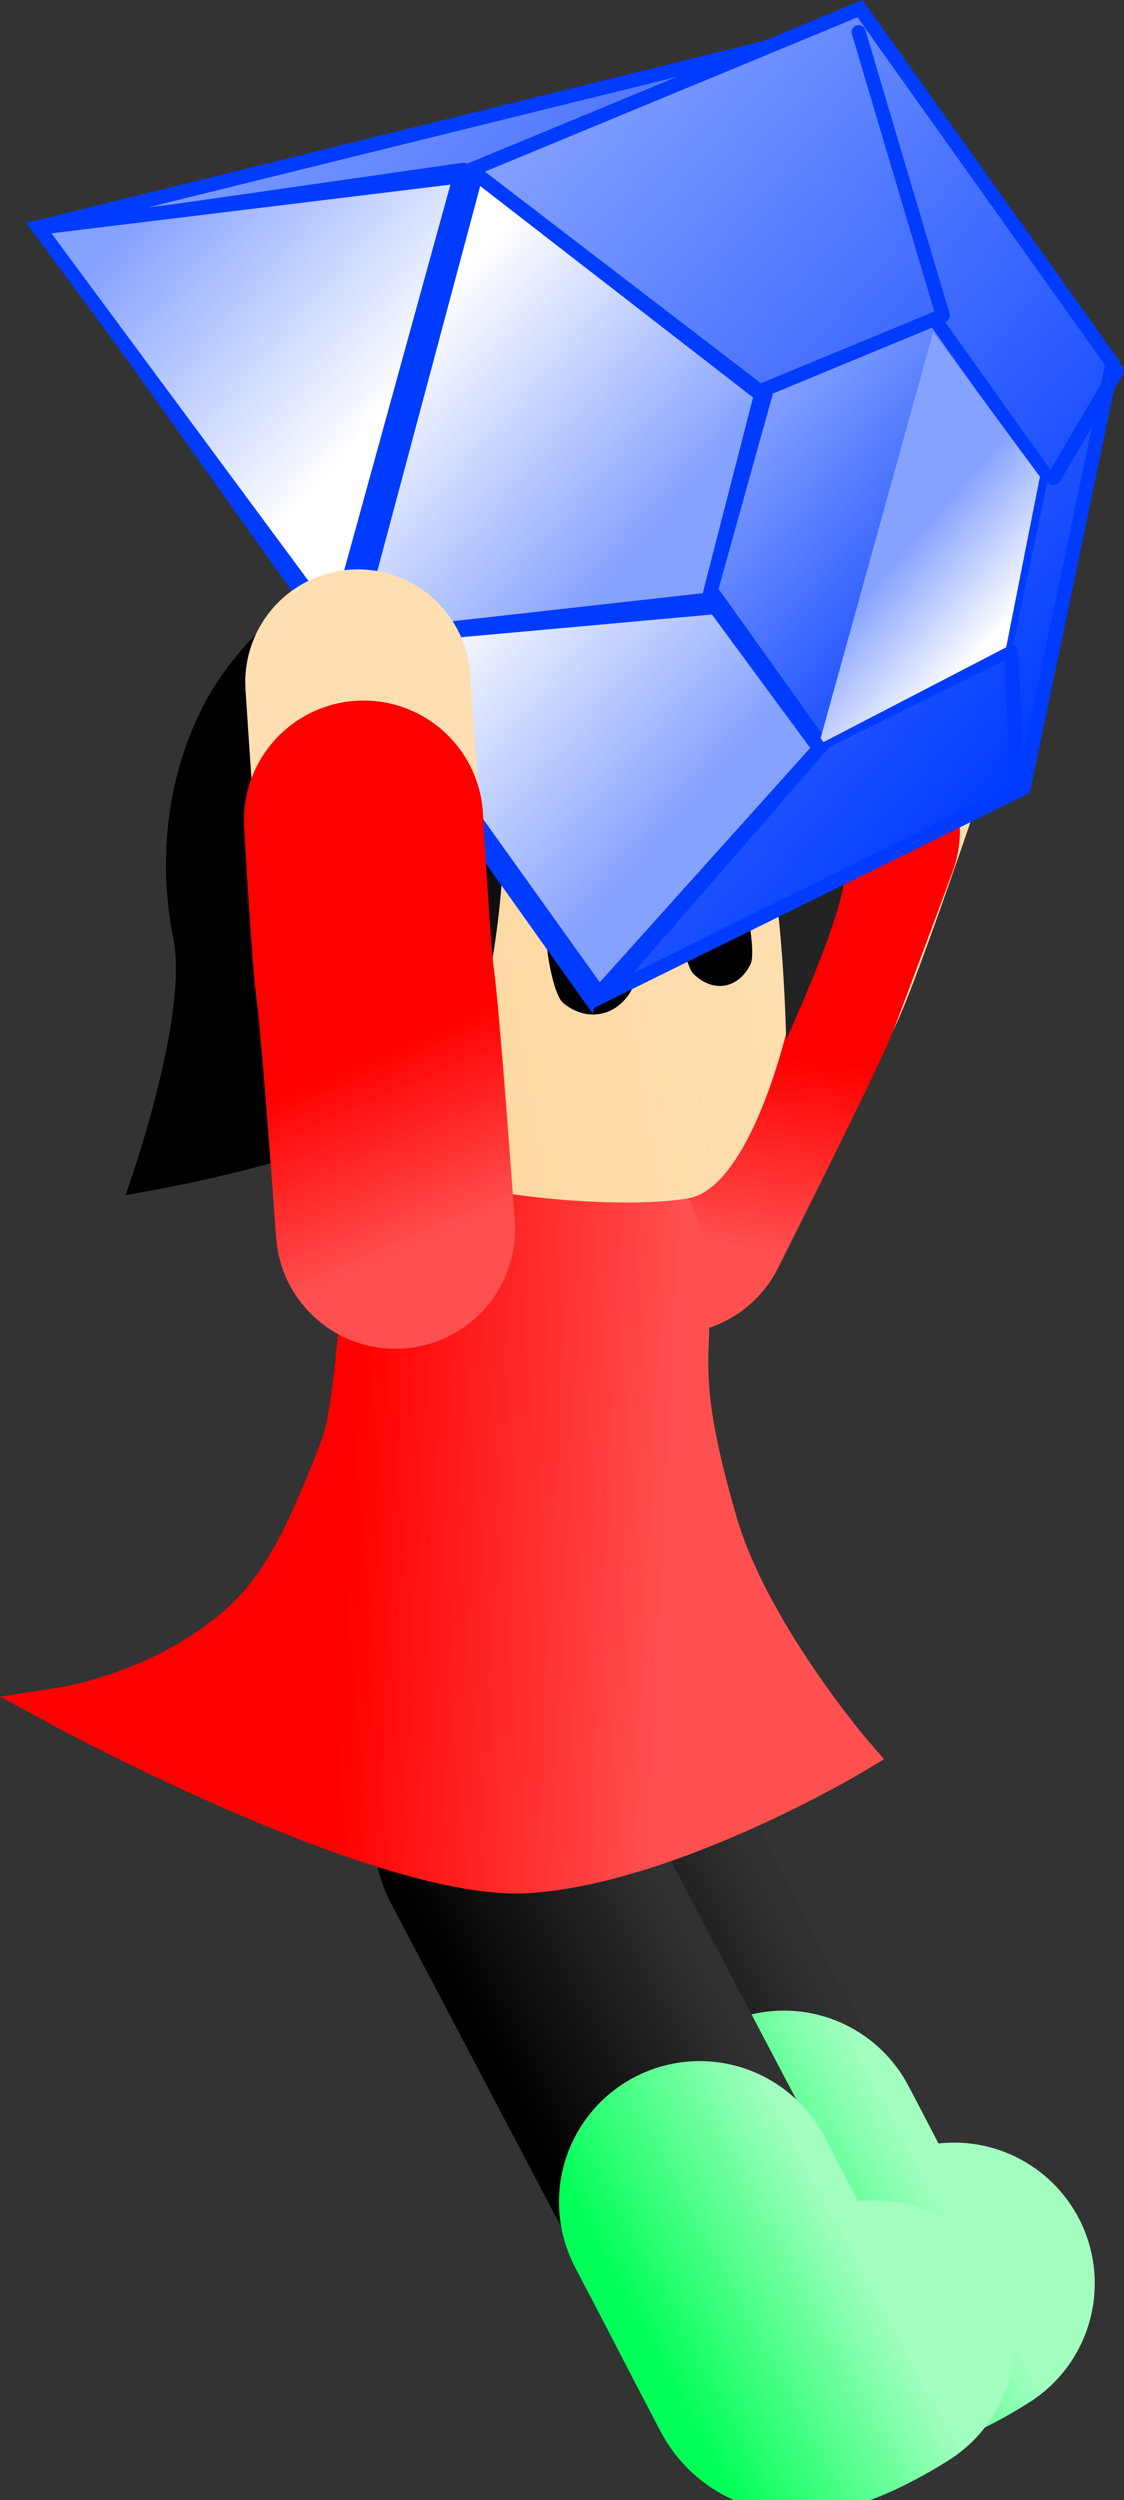 <svg version="1.1" xmlns="http://www.w3.org/2000/svg" xmlns:xlink="http://www.w3.org/1999/xlink" width="39.934" height="88.781" viewBox="0,0,39.934,88.781"><rect x="0" y="0" width="39.934" height="88.781" fill="#333333" stroke="none"/><defs><linearGradient x1="245.122" y1="207.208" x2="252.326" y2="203.336" gradientUnits="userSpaceOnUse" id="color-1"><stop offset="0" stop-color="#000000"/><stop offset="1" stop-color="#313131"/></linearGradient><linearGradient x1="245.284" y1="207.113" x2="252.488" y2="203.241" gradientUnits="userSpaceOnUse" id="color-2"><stop offset="0" stop-color="#00ff57"/><stop offset="1" stop-color="#a2ffc0"/></linearGradient><linearGradient x1="242.44" y1="209.164" x2="249.645" y2="205.291" gradientUnits="userSpaceOnUse" id="color-3"><stop offset="0" stop-color="#000000"/><stop offset="1" stop-color="#313131"/></linearGradient><linearGradient x1="242.431" y1="209.161" x2="249.635" y2="205.288" gradientUnits="userSpaceOnUse" id="color-4"><stop offset="0" stop-color="#00ff57"/><stop offset="1" stop-color="#a2ffc0"/></linearGradient><linearGradient x1="247.463" y1="176.015" x2="248.361" y2="169.062" gradientUnits="userSpaceOnUse" id="color-5"><stop offset="0" stop-color="#ff5050"/><stop offset="1" stop-color="#ff0000"/></linearGradient><linearGradient x1="235.395" y1="179.298" x2="246.835" y2="179.869" gradientUnits="userSpaceOnUse" id="color-6"><stop offset="0" stop-color="#ff0000"/><stop offset="1" stop-color="#ff5050"/></linearGradient><linearGradient x1="235.395" y1="179.298" x2="246.835" y2="179.869" gradientUnits="userSpaceOnUse" id="color-7"><stop offset="0" stop-color="#ff0000"/><stop offset="1" stop-color="#ff5050"/></linearGradient><linearGradient x1="231.737" y1="167.068" x2="251.444" y2="163.626" gradientUnits="userSpaceOnUse" id="color-8"><stop offset="0" stop-color="#ffd59a"/><stop offset="1" stop-color="#ffdfb2"/></linearGradient><linearGradient x1="231.588" y1="166.211" x2="251.295" y2="162.77" gradientUnits="userSpaceOnUse" id="color-9"><stop offset="0" stop-color="#ffd499"/><stop offset="1" stop-color="#ffd599"/></linearGradient><linearGradient x1="232.207" y1="164.057" x2="250.138" y2="160.926" gradientUnits="userSpaceOnUse" id="color-10"><stop offset="0" stop-color="#000000"/><stop offset="1" stop-color="#232323"/></linearGradient><linearGradient x1="230.041" y1="164.435" x2="252.304" y2="160.548" gradientUnits="userSpaceOnUse" id="color-11"><stop offset="0" stop-color="#000000"/><stop offset="1" stop-color="#313131"/></linearGradient><linearGradient x1="254.123" y1="155.183" x2="229.461" y2="133.753" gradientUnits="userSpaceOnUse" id="color-12"><stop offset="0" stop-color="#003aff"/><stop offset="1" stop-color="#86a2ff"/></linearGradient><linearGradient x1="259.489" y1="159.314" x2="237.4" y2="140.12" gradientUnits="userSpaceOnUse" id="color-13"><stop offset="0" stop-color="#003aff"/><stop offset="1" stop-color="#86a2ff"/></linearGradient><linearGradient x1="258.557" y1="154.79" x2="249.107" y2="146.578" gradientUnits="userSpaceOnUse" id="color-14"><stop offset="0" stop-color="#003aff"/><stop offset="1" stop-color="#86a2ff"/></linearGradient><linearGradient x1="249.604" y1="146.182" x2="239.727" y2="137.6" gradientUnits="userSpaceOnUse" id="color-15"><stop offset="0" stop-color="#003aff"/><stop offset="1" stop-color="#86a2ff"/></linearGradient><linearGradient x1="244.815" y1="156.849" x2="237.886" y2="150.828" gradientUnits="userSpaceOnUse" id="color-16"><stop offset="0" stop-color="#003aff"/><stop offset="1" stop-color="#86a2ff"/></linearGradient><linearGradient x1="247.979" y1="162.905" x2="247.858" y2="162.8" gradientUnits="userSpaceOnUse" id="color-17"><stop offset="0" stop-color="#003aff"/><stop offset="1" stop-color="#86a2ff"/></linearGradient><linearGradient x1="259.863" y1="158.191" x2="257.553" y2="156.184" gradientUnits="userSpaceOnUse" id="color-18"><stop offset="0" stop-color="#003aff"/><stop offset="1" stop-color="#86a2ff"/></linearGradient><linearGradient x1="261.545" y1="147.172" x2="260.937" y2="146.643" gradientUnits="userSpaceOnUse" id="color-19"><stop offset="0" stop-color="#003aff"/><stop offset="1" stop-color="#86a2ff"/></linearGradient><linearGradient x1="258.024" y1="140.912" x2="251.338" y2="135.102" gradientUnits="userSpaceOnUse" id="color-20"><stop offset="0" stop-color="#003aff"/><stop offset="1" stop-color="#86a2ff"/></linearGradient><linearGradient x1="235.431" y1="142.134" x2="228.047" y2="135.717" gradientUnits="userSpaceOnUse" id="color-21"><stop offset="0" stop-color="#003aff"/><stop offset="1" stop-color="#86a2ff"/></linearGradient><linearGradient x1="244.825" y1="151.91" x2="236.414" y2="144.601" gradientUnits="userSpaceOnUse" id="color-22"><stop offset="0" stop-color="#86a2ff"/><stop offset="1" stop-color="#ffffff"/></linearGradient><linearGradient x1="257.751" y1="154.746" x2="254.408" y2="151.842" gradientUnits="userSpaceOnUse" id="color-23"><stop offset="0" stop-color="#ffffff"/><stop offset="1" stop-color="#86a2ff"/></linearGradient><linearGradient x1="245.819" y1="162.048" x2="237.408" y2="154.739" gradientUnits="userSpaceOnUse" id="color-24"><stop offset="0" stop-color="#86a2ff"/><stop offset="1" stop-color="#ffffff"/></linearGradient><linearGradient x1="230.718" y1="152.899" x2="222.307" y2="145.59" gradientUnits="userSpaceOnUse" id="color-25"><stop offset="0" stop-color="#ffffff"/><stop offset="1" stop-color="#86a2ff"/></linearGradient><linearGradient x1="238.075" y1="175.907" x2="235.289" y2="169.474" gradientUnits="userSpaceOnUse" id="color-26"><stop offset="0" stop-color="#ff5050"/><stop offset="1" stop-color="#ff0000"/></linearGradient></defs><g transform="translate(-222.679,-131.835)"><g data-paper-data="{&quot;isPaintingLayer&quot;:true}" fill-rule="nonzero" stroke-linejoin="miter" stroke-miterlimit="10" stroke-dasharray="" stroke-dashoffset="0" style="mix-blend-mode: normal"><g fill="none" stroke-linecap="round"><path d="M256.413,213.021c0,0 -2.69,1.752 -3.144,0.89c-1.117,-2.124 -3.233,-6.145 -4.479,-8.513c-1.773,-3.371 -5.353,-10.175 -5.353,-10.175" stroke="url(#color-1)" stroke-width="9.5"/><path d="M256.574,212.925c0,0 -2.69,1.752 -3.144,0.89c-1.117,-2.124 -1.655,-3.21 -2.901,-5.578" stroke="url(#color-2)" stroke-width="10"/></g><g fill="none" stroke-linecap="round"><path d="M253.731,214.976c0,0 -2.69,1.752 -3.144,0.89c-1.117,-2.124 -3.233,-6.145 -4.479,-8.513c-1.773,-3.371 -5.353,-10.175 -5.353,-10.175" stroke="url(#color-3)" stroke-width="9.5"/><path d="M253.721,214.973c0,0 -2.69,1.752 -3.144,0.89c-1.117,-2.124 -1.792,-3.465 -3.038,-5.833" stroke="url(#color-4)" stroke-width="10"/></g><path d="M254.332,156.91c0,0 -2.493,7.46 -3.37,9.451c-1.041,2.362 -4.492,8.529 -4.492,8.529" fill="none" stroke="#ffdfb2" stroke-width="8" stroke-linecap="round"/><path d="M252.533,161.335c0,0 -1.877,5.073 -2.118,5.651c-0.573,1.376 -3.894,7.975 -3.894,7.975" fill="none" stroke="url(#color-5)" stroke-width="8.5" stroke-linecap="round"/><path d="M234.76,183.317c0.844,-2.167 0.613,-8.905 1.998,-10.15c1.038,-0.934 8.049,-1.678 9.732,1.562c0.916,1.764 0.618,4.47 0.621,5.424c0.003,0.953 0.044,2.374 1.04,5.773c1.154,3.941 4.815,8.204 4.815,8.204c0,0 -6.411,3.835 -11.483,4.202c-5.072,0.367 -16.544,-5.853 -16.544,-5.853c0,0 2.621,-0.402 5.068,-2.041c2.296,-1.538 3.207,-3.154 4.752,-7.121z" fill="url(#color-6)" stroke="url(#color-7)" stroke-width="1.463" stroke-linecap="butt"/><path d="M239.71,154.576c2.719,-0.475 5.376,0.206 7.473,1.689c2.097,1.484 3.634,3.769 4.112,6.504c0.423,2.422 -1.434,11.145 -4.153,11.62c-2.719,0.475 -9.345,-0.191 -11.442,-1.674c-2.097,-1.484 -3.634,-3.769 -4.112,-6.504c-0.478,-2.735 0.194,-5.406 1.664,-7.513c1.47,-2.106 3.739,-3.647 6.458,-4.122z" fill="url(#color-8)" stroke="url(#color-9)" stroke-width="0" stroke-linecap="butt"/><path d="M227.14,174.274c0,0 2.273,-6.257 1.694,-9.132c-0.689,-3.421 0.023,-7.052 1.893,-9.561c4.014,-5.385 12.006,-7.051 17.93,-3.131c2.247,1.486 3.063,3.217 3.923,5.415c0.416,1.064 0.588,3.054 0.019,5.65c-0.387,1.767 -1.988,5.239 -1.988,5.239c0,0 -0.116,-5.383 -0.772,-6.952c-0.064,-0.153 -0.071,-0.307 -0.127,-0.443c-1.128,-2.721 -0.754,-1.694 -0.754,-1.694c0,0 -2.221,0.905 -3.571,1.181c-1.434,0.293 -4.797,0.527 -4.797,0.527c0,0 0.008,4.278 -1.305,8.192c-1.872,3.111 -12.145,4.709 -12.145,4.709z" fill="url(#color-10)" stroke="url(#color-11)" stroke-width="0" stroke-linecap="butt"/><g><path d="M245.275,163.19c0,0 0.006,0.85 -0.346,0.759c-0.33,-0.085 -1.019,-0.059 -1.443,0.117" data-paper-data="{&quot;index&quot;:null}" fill="none" stroke="#000000" stroke-width="0.5" stroke-linecap="round"/><path d="M244.588,164.07c0.376,0.323 0.759,2.517 0.515,2.948c-0.246,0.432 -0.633,0.74 -1.107,0.823c-0.474,0.083 -0.943,-0.076 -1.32,-0.4c-0.376,-0.323 -0.759,-2.517 -0.515,-2.948c0.246,-0.432 0.633,-0.741 1.107,-0.823c0.473,-0.083 0.943,0.076 1.32,0.4z" data-paper-data="{&quot;index&quot;:null}" fill="#000000" stroke="none" stroke-width="1.301" stroke-linecap="butt"/></g><g><path d="M249.412,162.374c0,0 0.024,0.82 -0.275,0.725c-0.28,-0.089 -0.86,-0.08 -1.213,0.081" data-paper-data="{&quot;index&quot;:null}" fill="none" stroke="#000000" stroke-width="0.5" stroke-linecap="round"/><path d="M248.852,163.208c0.324,0.32 0.695,2.445 0.498,2.855c-0.197,0.411 -0.517,0.7 -0.914,0.77c-0.397,0.069 -0.796,-0.094 -1.121,-0.415c-0.324,-0.32 -0.695,-2.445 -0.498,-2.855c0.197,-0.411 0.517,-0.7 0.914,-0.77c0.397,-0.069 0.796,0.094 1.121,0.415z" data-paper-data="{&quot;index&quot;:null}" fill="#000000" stroke="none" stroke-width="1.301" stroke-linecap="butt"/></g><g stroke="#003cff"><g stroke-width="0.5"><path d="M252.763,132.815l-9.13,34.438l-19.498,-27.372z" fill="url(#color-12)" stroke-linecap="butt"/><path d="M262.201,144.739l-3.155,15.084l-15.302,7.547l-9.08,-12.713l4.67,-16.761l13.899,-5.753z" fill="url(#color-13)" stroke-linecap="butt"/><path d="M259.717,148.554l-1.35,6.453l-6.547,3.229l-3.885,-5.439l1.998,-7.171l5.946,-2.461z" fill="url(#color-14)" stroke-linecap="butt"/><path d="M239.463,137.904l10.405,7.975" fill="url(#color-15)" stroke-linecap="round"/><path d="M248.09,153.081l-13.478,1.516" fill="url(#color-16)" stroke-linecap="round"/><path d="M251.563,158.659l-7.288,8.387" fill="url(#color-17)" stroke-linecap="round"/><path d="M258.807,159.407l-0.197,-4.438" fill="url(#color-18)" stroke-linecap="round"/><path d="M260.119,148.813l2.244,-3.81" fill="url(#color-19)" stroke-linecap="round"/><path d="M256.175,143.039l-2.989,-10.064" fill="url(#color-20)" stroke-linecap="round"/><path d="M239.142,137.865l-14.805,2.122" fill="url(#color-21)" stroke-linecap="round"/></g><path d="M239.596,138.013l10.121,7.841l-1.872,7.276l-12.67,1.419z" fill="url(#color-22)" stroke-width="0.5" stroke-linecap="butt"/><path d="M259.626,148.764l-1.199,6.059l-6.656,3.452l4.063,-14.65z" fill="url(#color-23)" stroke-width="0" stroke-linecap="butt"/><path d="M235.001,154.581l13.089,-1.185l3.697,5.015l-7.821,8.706z" fill="url(#color-24)" stroke-width="0.5" stroke-linecap="butt"/><path d="M224.05,139.925l14.972,-1.827l-4.43,16.075z" fill="url(#color-25)" stroke-width="0.5" stroke-linecap="butt"/></g><g fill="none" stroke-linecap="round"><path d="M235.393,156.056c0,0 0.485,7.607 0.749,9.766c0.314,2.562 0.504,9.626 0.504,9.626" stroke="#ffdfb2" stroke-width="8"/><path d="M236.728,175.484c0,0 -0.524,-7.369 -0.735,-8.844c-0.125,-0.874 -0.397,-5.677 -0.397,-5.677" stroke="url(#color-26)" stroke-width="8.5"/></g></g></g></svg><!--rotationCenter:17.320795644344457:48.16543834741802-->